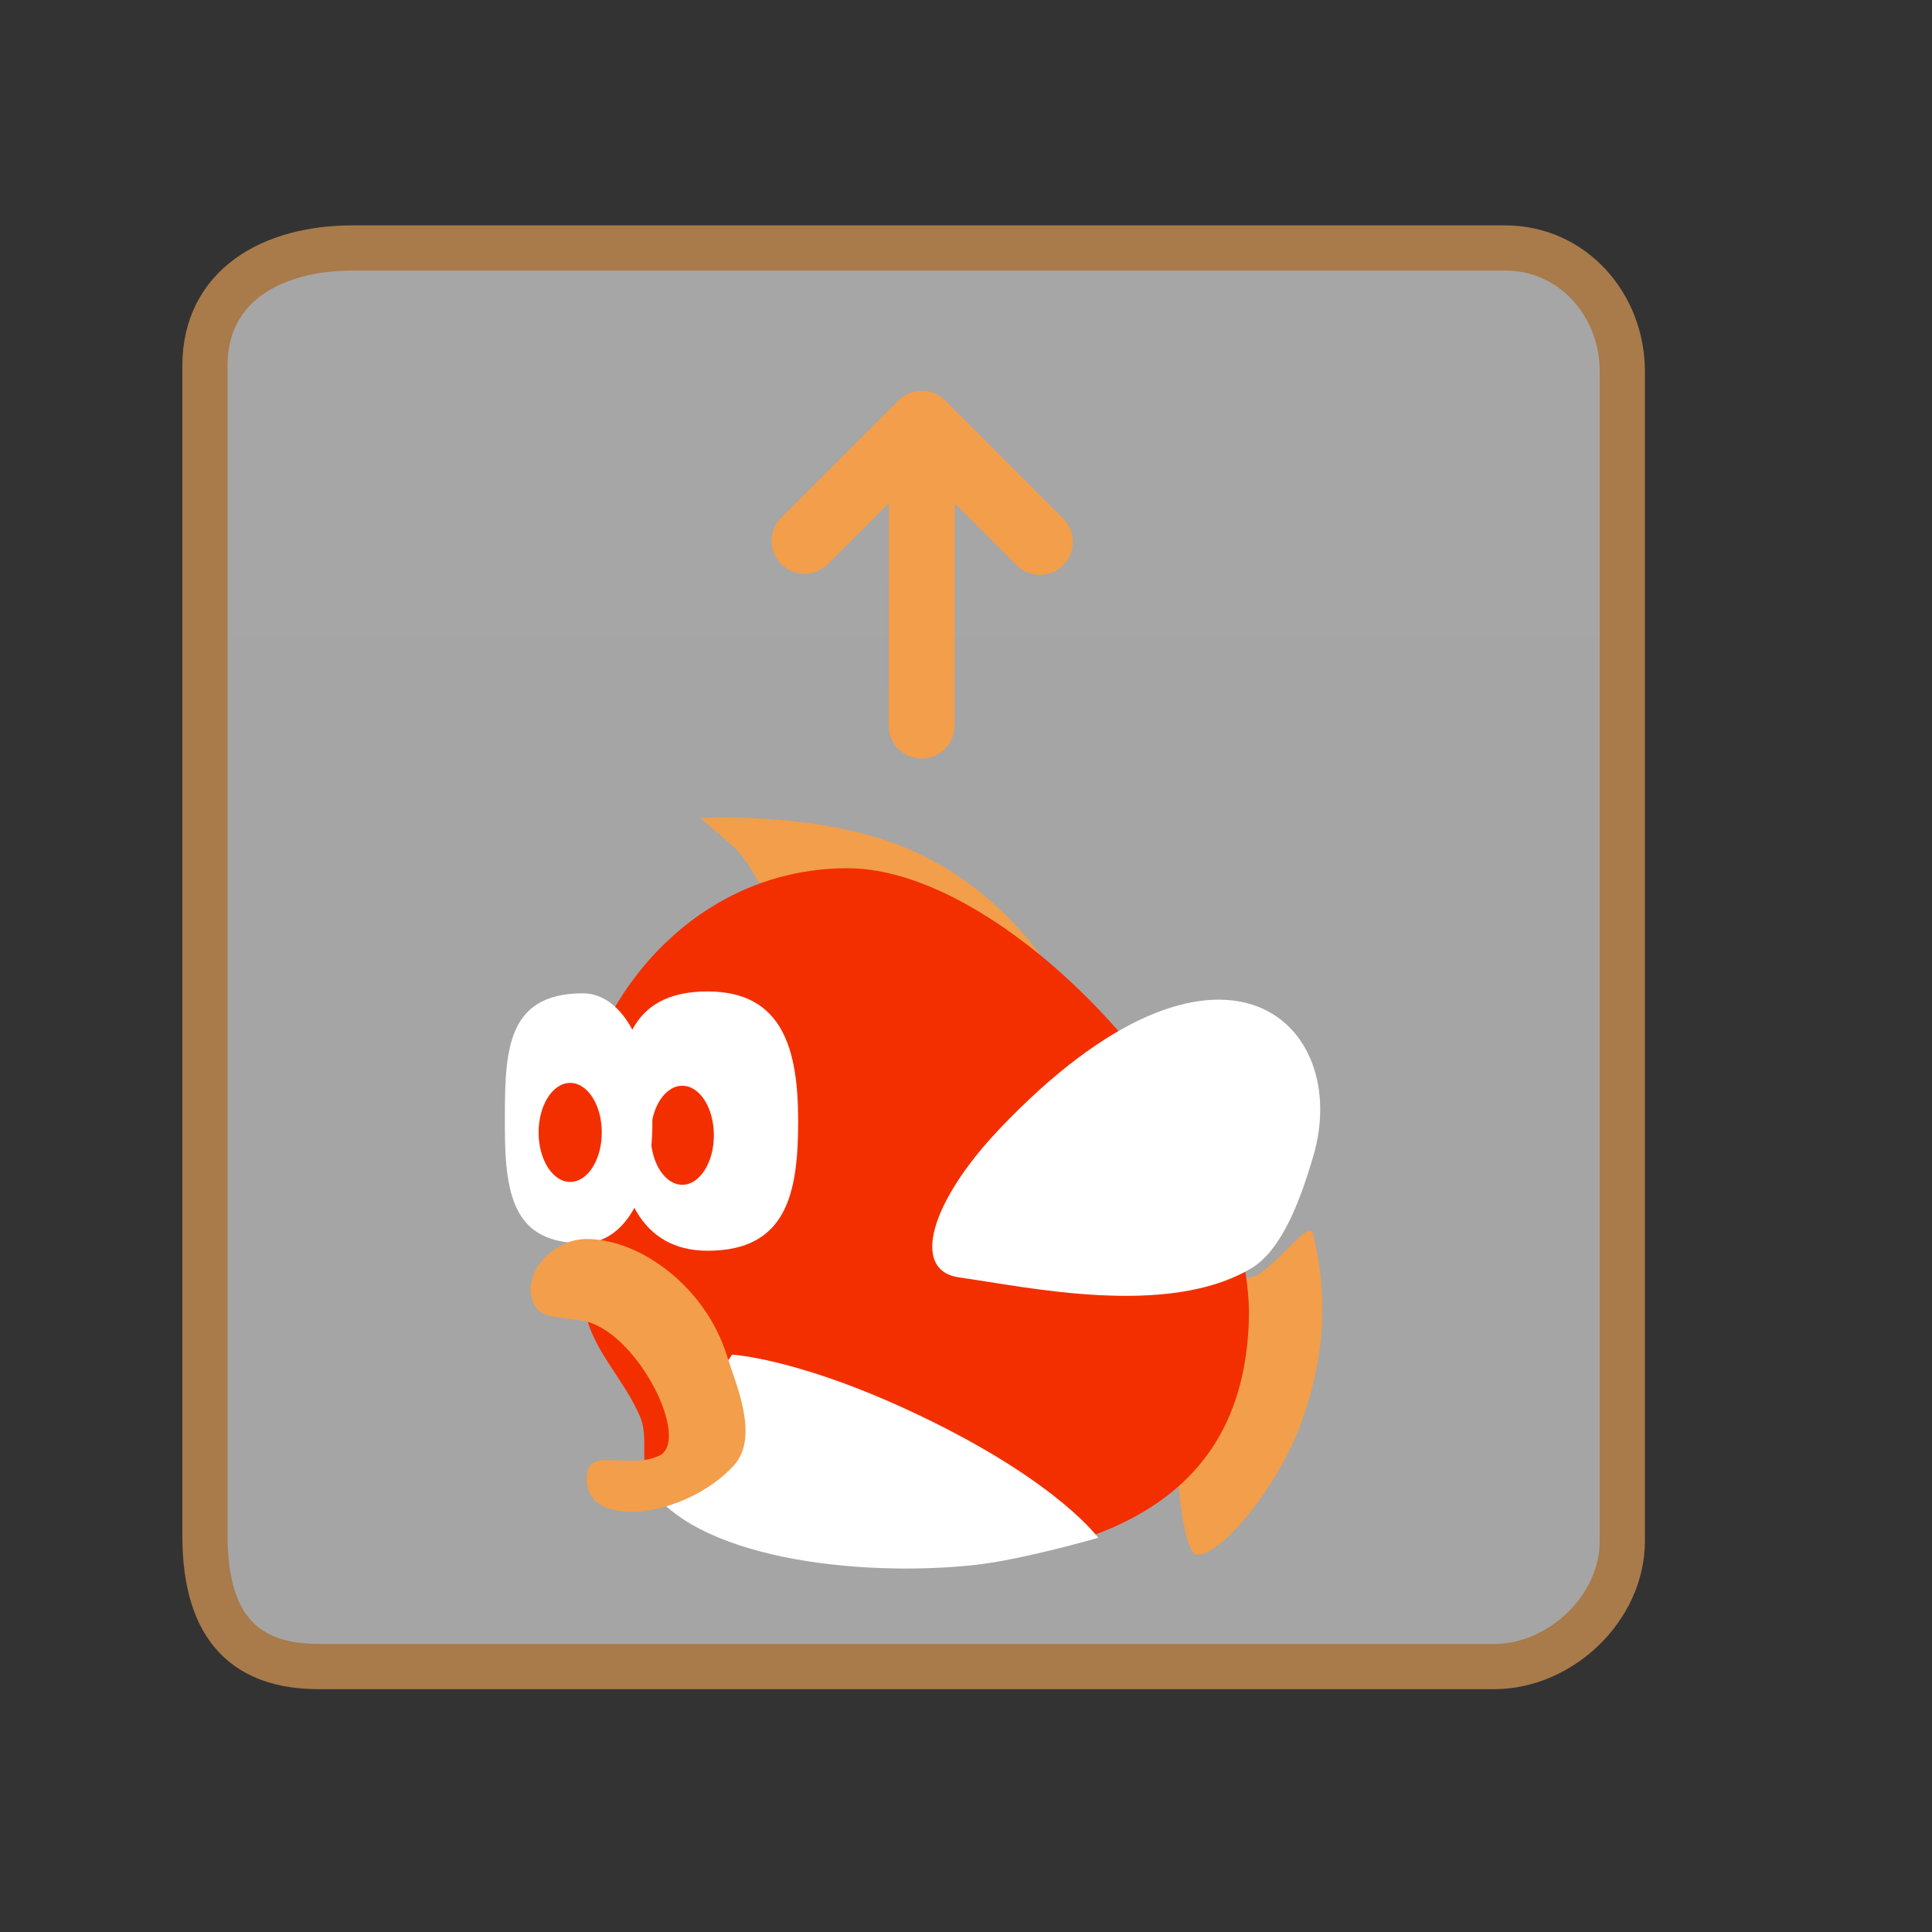 <svg version="1.1" xmlns="http://www.w3.org/2000/svg" xmlns:xlink="http://www.w3.org/1999/xlink" width="85.494" height="85.494" viewBox="0,0,85.494,85.494"><rect x="0" y="0" width="85.494" height="85.494" fill="#333333" stroke="none"/><defs><linearGradient x1="-3285.697" y1="-2895.281" x2="-3285.697" y2="4105.41" gradientUnits="userSpaceOnUse" id="color-1"><stop offset="0" stop-color="#ffffff"/><stop offset="1" stop-color="#ffffff" stop-opacity="0"/></linearGradient></defs><g transform="translate(-199.571,-137.639)"><g data-paper-data="{&quot;isPaintingLayer&quot;:true}" fill-rule="nonzero" stroke-linecap="butt" stroke-linejoin="miter" stroke-miterlimit="10" stroke-dasharray="" stroke-dashoffset="0" style="mix-blend-mode: normal"><path d="M199.571,223.133v-85.494h85.494v85.494z" fill="none" stroke="none" stroke-width="0"/><path d="M208.64,205.58c0.003,-13.102 0,-44.632 0,-51.75c0,-3.563 2.978,-5.218 6.541,-5.218c12.681,0 43.9,0 51,0c2.967,0 5.18,2.501 5.18,5.468c0,6.437 0,39.208 0,51.75c0,2.96 -2.72,5.558 -5.68,5.558c-6.614,0 -39.178,0 -52,0c-3.131,0 -5.042,-1.586 -5.041,-5.808z" fill="url(#color-1)" stroke="#a97a4a" stroke-width="2"/><g stroke-width="0"><g data-paper-data="{&quot;index&quot;:null}" stroke="none"><path d="M232.031,175.115c-0.713,-0.657 -1.479,-1.269 -1.479,-1.269c0,0 5.19,-0.332 9.141,1.327c3.952,1.66 5.999,4.867 5.999,4.867l-12.569,-3.392c0,0 -0.491,-0.979 -1.092,-1.534z" fill="#f29e4a"/><path d="M253.69,194.2c0,0 1.041,0.211 1.66,-0.229c1.132,-0.806 2.188,-2.409 2.34,-1.688c0.247,1.18 1,4.179 -0.571,8.407c-1.02,2.745 -3.466,5.752 -4.571,5.752c-0.735,0 -0.98,-4.958 -0.98,-4.958l2.123,-7.283z" fill="#f29e4a"/><g><path d="M224.839,189.272c0,-6.67 5.027,-13.213 12.246,-13.213c7.219,0 18.024,11.658 17.749,20.033c-0.219,6.666 -4.606,9.826 -12.246,10.656c-5.124,0.557 -12.767,-0.63 -14.242,-3.336c-0.505,-0.927 -0.058,-2.141 -0.438,-3.052c-0.674,-1.619 -2.045,-2.915 -2.386,-4.472c-0.499,-2.285 -0.684,-4.497 -0.684,-6.615z" fill="#f32f00"/><path d="M231.968,197.585c0,0 3.203,0.166 8.867,2.968c5.663,2.802 7.334,5.137 7.334,5.137c0,0 -3.387,0.976 -5.443,1.199c-5.124,0.557 -12.588,-0.259 -14.601,-3.707z" fill="#ffffff"/></g><g><g><path d="M230.882,181.512c3.333,0 4.009,2.569 4.009,5.737c0,3.169 -0.49,5.737 -4.009,5.737c-2.96,0 -4.009,-2.569 -4.009,-5.737c0,-3.169 0.49,-5.737 4.009,-5.737z" fill="#ffffff"/><path d="M229.763,185.685c0.772,0 1.398,0.981 1.398,2.191c0,1.21 -0.626,2.191 -1.398,2.191c-0.772,0 -1.398,-0.981 -1.398,-2.191c0,-1.21 0.626,-2.191 1.398,-2.191z" fill="#f32f00"/></g><g><path d="M221.913,187.541c0,-3.169 -0.07,-5.946 3.45,-5.946c1.841,0 3.077,2.569 3.077,5.737c0,3.169 -1.236,5.32 -3.077,5.32c-2.96,0 -3.45,-1.943 -3.45,-5.112z" fill="#ffffff"/><path d="M224.803,185.559c0.772,0 1.398,0.981 1.398,2.191c0,1.21 -0.626,2.191 -1.398,2.191c-0.772,0 -1.398,-0.981 -1.398,-2.191c0,-1.21 0.626,-2.191 1.398,-2.191z" fill="#f32f00"/></g></g><path d="M228.711,202.071c1.508,-0.641 -0.977,-5.632 -3.41,-6c-1.223,-0.185 -1.934,-0.062 -2.192,-0.956c-0.362,-1.254 0.996,-2.649 2.422,-2.649c2.334,0 5.253,2.084 6.212,5.178c0.386,1.244 1.458,3.592 0.289,4.859c-2.106,2.283 -6.522,2.891 -6.501,0.554c0.013,-1.469 1.672,-0.345 3.18,-0.987z" fill="#f29e4a"/><path d="M243.791,187.606c9.751,-10.263 15.661,-4.771 13.888,1.221c-0.495,1.674 -1.313,4.096 -2.751,4.946c-3.71,2.191 -9.88,0.819 -12.91,0.394c-2.175,-0.305 -1.256,-3.373 1.773,-6.56z" fill="#ffffff"/></g><path d="M236.203,162.604c-0.569,0.569 -1.492,0.568 -2.061,-0.002c-0.569,-0.569 -0.568,-1.492 0.002,-2.061c2.249,-2.246 5.191,-5.184 5.191,-5.184c0.569,-0.569 1.492,-0.568 2.061,0.002c0,0 3.405,3.41 5.226,5.233c0.569,0.57 0.568,1.492 -0.002,2.061c-0.57,0.569 -1.492,0.568 -2.061,-0.002c-2.245,-2.249 -2.738,-2.736 -2.738,-2.736c0,0 -0.008,7.256 -0.01,9.833c-0.001,0.805 -0.653,1.457 -1.459,1.457c-0.805,-0.001 -1.457,-0.654 -1.457,-1.459c0.002,-3.073 0.01,-9.84 0.01,-9.84c0,0 -0.879,0.878 -2.703,2.698z" fill="#f29e4a" stroke="#ffffff"/></g></g></g></svg>